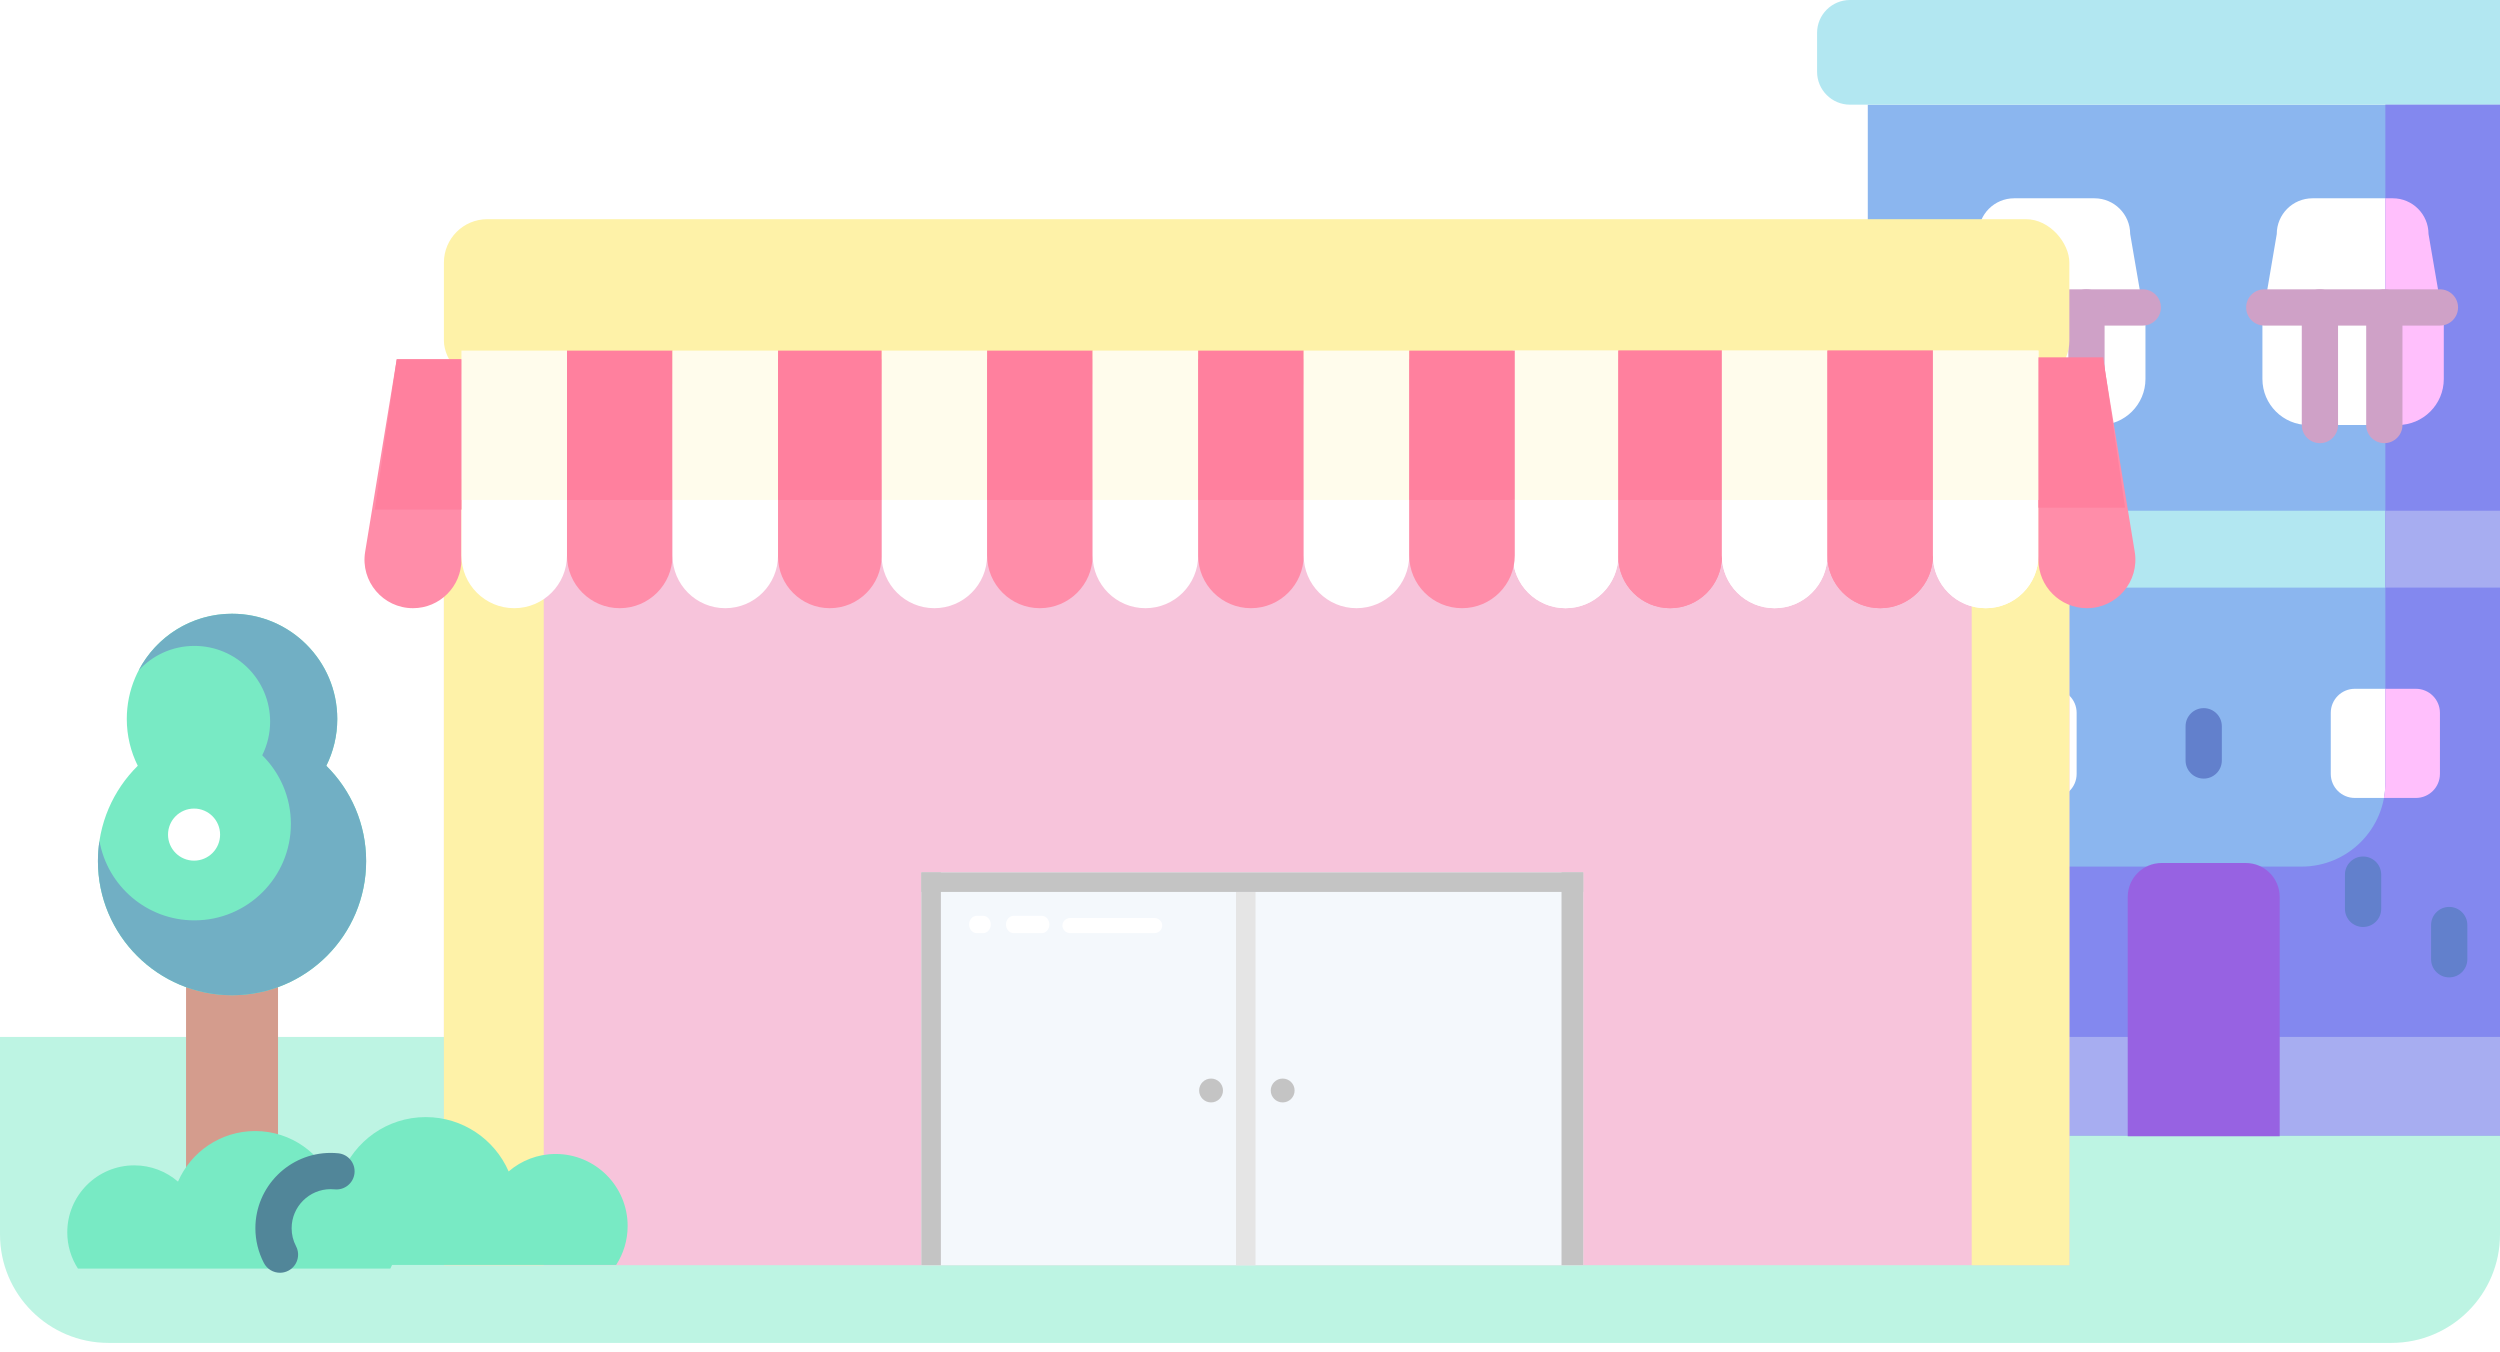 <svg width="1152" height="623" viewBox="0 0 1152 623" fill="none" xmlns="http://www.w3.org/2000/svg">
<path d="M0 477.812H1152V568.812C1152 596.427 1129.61 618.812 1102 618.812H50C22.386 618.812 0 596.427 0 568.812V477.812Z" fill="#BDF4E3"/>
<path d="M740.196 355.879H782.579V493.592H740.196V355.879Z" fill="#D49C8D"/>
<path d="M834.328 525.28C836.228 521.639 837.308 517.502 837.308 513.11C837.308 498.557 825.51 486.759 810.958 486.759C810.058 486.759 809.17 486.805 808.293 486.894C802.733 472.287 788.607 461.903 772.046 461.903C756.131 461.903 742.462 471.495 736.486 485.209C731.078 480.545 724.041 477.717 716.338 477.717C699.288 477.717 685.466 491.539 685.466 508.589C685.466 514.741 687.273 520.468 690.373 525.282H834.328V525.28Z" fill="#78EAC4"/>
<path d="M860.677 48.234H1170.26V518.856H860.677V48.234Z" fill="#8BB6EF"/>
<path d="M804.826 293.592C808.057 287.095 809.883 279.778 809.883 272.03C809.883 245.246 788.171 223.534 761.387 223.534C734.604 223.534 712.892 245.246 712.892 272.03C712.892 279.778 714.718 287.095 717.949 293.592C706.618 304.794 699.59 320.342 699.59 337.535C699.59 371.665 727.258 399.332 761.387 399.332C795.517 399.332 823.184 371.665 823.184 337.535C823.184 320.342 816.157 304.794 804.826 293.592Z" fill="#78EAC4"/>
<path d="M804.826 293.592C808.057 287.095 809.883 279.778 809.883 272.03C809.883 245.246 788.171 223.534 761.387 223.534C742.693 223.534 726.48 234.118 718.386 249.616C724.762 242.695 733.897 238.355 744.049 238.355C763.317 238.355 778.937 253.976 778.937 273.244C778.937 278.817 777.623 284.082 775.298 288.756C783.45 296.814 788.505 308 788.505 320.37C788.505 344.923 768.601 364.827 744.048 364.827C722.171 364.827 703.999 349.021 700.293 328.21C699.833 331.251 699.59 334.364 699.59 337.535C699.59 371.665 727.258 399.332 761.387 399.332C795.517 399.332 823.184 371.665 823.184 337.535C823.184 320.342 816.157 304.795 804.826 293.592Z" fill="#71AFC4"/>
<path d="M1152.52 270.782H852.131C844.95 270.782 839.126 264.961 839.126 257.778V248.341C839.126 241.159 844.948 235.336 852.131 235.336H1152.52C1159.7 235.336 1165.52 241.158 1165.52 248.341V257.778C1165.52 264.959 1159.7 270.782 1152.52 270.782Z" fill="#B2E7F1"/>
<path d="M1178.45 48.234H852.478C844.1 48.234 837.308 41.442 837.308 33.065V15.169C837.308 6.792 844.1 0 852.478 0H1178.45C1186.83 0 1193.62 6.792 1193.62 15.169V33.065C1193.63 41.442 1186.83 48.234 1178.45 48.234Z" fill="#B2E7F1"/>
<path d="M945.84 367.695H917.692C911.575 367.695 906.615 362.736 906.615 356.618V328.47C906.615 322.353 911.574 317.395 917.692 317.395H945.84C951.957 317.395 956.915 322.353 956.915 328.47V356.618C956.915 362.735 951.957 367.695 945.84 367.695Z" fill="white"/>
<path d="M1113.24 367.695H1085.09C1078.98 367.695 1074.02 362.736 1074.02 356.618V328.47C1074.02 322.353 1078.98 317.395 1085.09 317.395H1113.24C1119.36 317.395 1124.32 322.353 1124.32 328.47V356.618C1124.32 362.735 1119.36 367.695 1113.24 367.695Z" fill="white"/>
<path d="M1104.88 195.853H1063.75C1052.03 195.853 1042.52 186.35 1042.52 174.628V146.704L1049.13 107.843C1049.13 98.747 1056.5 91.373 1065.6 91.373H1102.59C1111.68 91.373 1119.06 98.747 1119.06 107.843L1126.1 148.846V174.626C1126.1 186.35 1116.6 195.853 1104.88 195.853Z" fill="white"/>
<path d="M967.406 195.853H926.279C914.557 195.853 905.055 186.35 905.055 174.628V146.704L911.658 107.843C911.658 98.747 919.031 91.373 928.127 91.373H965.117C974.213 91.373 981.587 98.747 981.587 107.843L988.631 148.846V174.626C988.63 186.35 979.127 195.853 967.406 195.853Z" fill="white"/>
<path d="M1099.17 48.234V360.704C1099.17 382.038 1081.87 399.332 1060.54 399.332H860.677V523.223H1182.74C1189.75 523.223 1195.44 517.533 1195.44 510.516V490.542C1195.44 483.519 1189.75 477.829 1182.72 477.836L1170.26 477.848V48.234H1099.17Z" fill="#8388EF"/>
<path d="M1099.17 235.337V270.782H1170.26L1182.4 270.582C1189.56 270.464 1195.32 264.663 1195.4 257.501C1195.33 254.078 1195.73 249.183 1195.19 245.814C1193.93 239.837 1188.63 235.336 1182.27 235.336H1170.26H1099.17V235.337Z" fill="#A7ADF1"/>
<path d="M1113.24 367.695C1119.36 367.695 1124.32 362.736 1124.32 356.618V328.47C1124.32 322.353 1119.36 317.395 1113.24 317.395H1099.17V360.704C1099.17 363.092 1098.94 365.425 1098.52 367.695H1113.24Z" fill="#FFBFFC"/>
<path d="M1099.17 195.853H1104.88C1116.6 195.853 1126.1 186.35 1126.1 174.628V148.848L1119.06 107.844C1119.06 98.748 1111.68 91.374 1102.59 91.374H1099.17V195.853H1099.17Z" fill="#FFBFFC"/>
<path d="M1182.62 523.223H839.126V477.834H1182.62C1189.7 477.834 1195.44 483.578 1195.44 490.662V510.395C1195.44 517.481 1189.7 523.223 1182.62 523.223Z" fill="#A7ADF1"/>
<path d="M1034.86 397.674H996.079C987.449 397.674 980.454 404.67 980.454 413.299V523.59H1050.48V413.299C1050.48 404.67 1043.48 397.674 1034.86 397.674Z" fill="#9762E2"/>
<path d="M783.702 523.59C781.66 519.677 780.499 515.231 780.499 510.51C780.499 494.869 793.178 482.19 808.818 482.19C809.784 482.19 810.739 482.24 811.682 482.335C817.658 466.636 832.84 455.478 850.636 455.478C867.74 455.478 882.43 465.786 888.853 480.524C894.665 475.511 902.228 472.472 910.505 472.472C928.829 472.472 943.684 487.325 943.684 505.651C943.684 512.262 941.742 518.416 938.409 523.589H783.702V523.59Z" fill="#78EAC4"/>
<path d="M783.487 527.21C780.474 527.21 777.566 525.575 776.075 522.72C773.504 517.795 772.145 512.251 772.145 506.685C772.145 487.55 787.713 471.981 806.848 471.981C808.001 471.981 809.177 472.039 810.345 472.156C814.935 472.615 818.284 476.708 817.823 481.299C817.364 485.889 813.274 489.241 808.68 488.777C808.064 488.716 807.447 488.684 806.848 488.684C796.924 488.684 788.85 496.758 788.85 506.684C788.85 509.61 789.534 512.404 790.883 514.989C793.018 519.079 791.432 524.123 787.344 526.258C786.109 526.903 784.788 527.21 783.487 527.21Z" fill="#518699"/>
<path d="M987.398 150.025H906.616C902.002 150.025 898.263 146.285 898.263 141.673C898.263 137.06 902.002 133.32 906.616 133.32H987.398C992.011 133.32 995.75 137.06 995.75 141.673C995.75 146.286 992.011 150.025 987.398 150.025Z" fill="#CFA1C7"/>
<path d="M931.766 204.205C927.153 204.205 923.414 200.465 923.414 195.853V141.674C923.414 137.061 927.153 133.322 931.766 133.322C936.378 133.322 940.119 137.061 940.119 141.674V195.853C940.119 200.465 936.378 204.205 931.766 204.205Z" fill="#CFA1C7"/>
<path d="M961.443 204.205C956.829 204.205 953.09 200.465 953.09 195.853V141.674C953.09 137.061 956.829 133.322 961.443 133.322C966.055 133.322 969.795 137.061 969.795 141.674V195.853C969.795 200.465 966.055 204.205 961.443 204.205Z" fill="#CFA1C7"/>
<path d="M1124.32 150.025H1043.38C1038.77 150.025 1035.03 146.285 1035.03 141.673C1035.03 137.06 1038.77 133.321 1043.38 133.321H1124.32C1128.93 133.321 1132.67 137.06 1132.67 141.673C1132.67 146.286 1128.93 150.025 1124.32 150.025Z" fill="#CFA1C7"/>
<path d="M1069.02 204.205C1064.4 204.205 1060.66 200.465 1060.66 195.853V141.674C1060.66 137.061 1064.4 133.322 1069.02 133.322C1073.63 133.322 1077.37 137.061 1077.37 141.674V195.853C1077.37 200.465 1073.63 204.205 1069.02 204.205Z" fill="#CFA1C7"/>
<path d="M1098.69 204.205C1094.08 204.205 1090.34 200.465 1090.34 195.853V141.674C1090.34 137.061 1094.08 133.322 1098.69 133.322C1103.31 133.322 1107.05 137.061 1107.05 141.674V195.853C1107.05 200.465 1103.3 204.205 1098.69 204.205Z" fill="#CFA1C7"/>
<path d="M743.889 337.308C750.515 337.308 755.887 331.937 755.887 325.31C755.887 318.684 750.515 313.312 743.889 313.312C737.262 313.312 731.891 318.684 731.891 325.31C731.891 331.937 737.262 337.308 743.889 337.308Z" fill="white"/>
<path d="M1128.59 450.384C1123.98 450.384 1120.24 446.643 1120.24 442.031V426.258C1120.24 421.646 1123.98 417.905 1128.59 417.905C1133.21 417.905 1136.95 421.646 1136.95 426.258V442.031C1136.95 446.643 1133.21 450.384 1128.59 450.384Z" fill="#6280CC"/>
<path d="M1088.9 427.154C1084.29 427.154 1080.55 423.414 1080.55 418.802V403.028C1080.55 398.415 1084.29 394.676 1088.9 394.676C1093.51 394.676 1097.26 398.415 1097.26 403.028V418.802C1097.26 423.414 1093.52 427.154 1088.9 427.154Z" fill="#6280CC"/>
<path d="M1015.47 358.784C1010.85 358.784 1007.11 355.043 1007.11 350.431V334.658C1007.11 330.046 1010.85 326.305 1015.47 326.305C1020.08 326.305 1023.82 330.046 1023.82 334.658V350.431C1023.82 355.043 1020.08 358.784 1015.47 358.784Z" fill="#6280CC"/>
<path d="M928.069 433.087C923.457 433.087 919.717 429.347 919.717 424.735V408.961C919.717 404.348 923.457 400.609 928.069 400.609C932.682 400.609 936.421 404.348 936.421 408.961V424.735C936.421 429.348 932.681 433.087 928.069 433.087Z" fill="#6280CC"/>
<rect x="204.556" y="221" width="749" height="362" fill="#F7C4DB"/>
<rect x="204.556" y="221" width="46" height="362" fill="#FEF2A8"/>
<rect x="204.556" y="101" width="749" height="76" rx="20" fill="#FEF2A8"/>
<rect x="908.556" y="221" width="45" height="362" fill="#FEF2A8"/>
<rect x="424.556" y="402" width="305" height="181" fill="#F4F8FC"/>
<rect x="424.556" y="402" width="9" height="181" fill="#C4C4C4"/>
<rect x="719.556" y="402" width="10" height="181" fill="#C4C4C4"/>
<rect x="569.556" y="411" width="9" height="172" fill="#E5E5E5"/>
<circle cx="558.056" cy="502.5" r="5.5" fill="#C4C4C4"/>
<circle cx="591.056" cy="502.5" r="5.5" fill="#C4C4C4"/>
<rect x="424.556" y="402" width="305" height="9" fill="#C4C4C4"/>
<path d="M531.875 423H493.236C492.26 423 491.324 423.369 490.634 424.025C489.943 424.681 489.556 425.572 489.556 426.5C489.556 427.428 489.943 428.318 490.634 428.975C491.324 429.631 492.26 430 493.236 430H531.875C532.851 430 533.787 429.631 534.478 428.975C535.168 428.318 535.556 427.428 535.556 426.5C535.556 425.572 535.168 424.681 534.478 424.025C533.787 423.369 532.851 423 531.875 423Z" fill="white"/>
<path d="M479.986 422H467.126C466.179 422 465.271 422.421 464.601 423.172C463.932 423.922 463.556 424.939 463.556 426C463.556 427.061 463.932 428.078 464.601 428.828C465.271 429.579 466.179 430 467.126 430H479.986C480.933 430 481.841 429.579 482.51 428.828C483.18 428.078 483.556 427.061 483.556 426C483.556 424.939 483.18 423.922 482.51 423.172C481.841 422.421 480.933 422 479.986 422Z" fill="white"/>
<path d="M452.986 422H450.126C449.179 422 448.271 422.421 447.601 423.172C446.932 423.922 446.556 424.939 446.556 426C446.556 427.061 446.932 428.078 447.601 428.828C448.271 429.579 449.179 430 450.126 430H452.986C453.933 430 454.841 429.579 455.51 428.828C456.18 428.078 456.556 427.061 456.556 426C456.556 424.939 456.18 423.922 455.51 423.172C454.841 422.421 453.933 422 452.986 422Z" fill="white"/>
<g filter="url(#filter0_d)">
<path d="M697.088 161.562H745.717V251.94C745.717 265.368 734.831 276.254 721.402 276.254C707.974 276.254 697.088 265.368 697.088 251.94V161.562Z" fill="white"/>
</g>
<g filter="url(#filter1_d)">
<path d="M745.717 161.562H793.429V252.398C793.429 265.574 782.748 276.254 769.573 276.254C756.398 276.254 745.717 265.574 745.717 252.398V161.562Z" fill="#FF8DA9"/>
</g>
<g filter="url(#filter2_d)">
<path d="M793.429 161.562H842.058V251.94C842.058 265.368 831.172 276.254 817.743 276.254C804.315 276.254 793.429 265.368 793.429 251.94V161.562Z" fill="white"/>
</g>
<g filter="url(#filter3_d)">
<path d="M842.058 161.562H890.687V251.94C890.687 265.368 879.801 276.254 866.373 276.254C852.944 276.254 842.058 265.368 842.058 251.94V161.562Z" fill="#FF8DA9"/>
</g>
<g filter="url(#filter4_d)">
<path d="M890.688 161.562H939.317V251.94C939.317 265.368 928.431 276.254 915.002 276.254C901.574 276.254 890.688 265.368 890.688 251.94V161.562Z" fill="white"/>
</g>
<g filter="url(#filter5_d)">
<path d="M697.088 161.562H745.717V251.94C745.717 265.368 734.831 276.254 721.402 276.254C707.974 276.254 697.088 265.368 697.088 251.94V161.562Z" fill="white"/>
</g>
<g filter="url(#filter6_d)">
<path d="M745.717 161.562H793.429V252.398C793.429 265.574 782.748 276.254 769.573 276.254C756.398 276.254 745.717 265.574 745.717 252.398V161.562Z" fill="#FF8DA9"/>
</g>
<g filter="url(#filter7_d)">
<path d="M793.429 161.562H842.058V251.94C842.058 265.368 831.172 276.254 817.743 276.254C804.315 276.254 793.429 265.368 793.429 251.94V161.562Z" fill="white"/>
</g>
<g filter="url(#filter8_d)">
<path d="M842.058 161.562H890.687V251.94C890.687 265.368 879.801 276.254 866.373 276.254C852.944 276.254 842.058 265.368 842.058 251.94V161.562Z" fill="#FF8DA9"/>
</g>
<g filter="url(#filter9_d)">
<path d="M890.688 161.562H939.317V251.94C939.317 265.368 928.431 276.254 915.002 276.254C901.574 276.254 890.688 265.368 890.688 251.94V161.562Z" fill="white"/>
</g>
<g filter="url(#filter10_d)">
<path d="M406.229 161.562H454.859V251.94C454.859 265.368 443.973 276.254 430.544 276.254C417.115 276.254 406.229 265.368 406.229 251.94V161.562Z" fill="white"/>
</g>
<g filter="url(#filter11_d)">
<path d="M454.858 161.562H503.488V251.94C503.488 265.368 492.602 276.254 479.173 276.254C465.744 276.254 454.858 265.368 454.858 251.94V161.562Z" fill="#FF8DA9"/>
</g>
<g filter="url(#filter12_d)">
<path d="M503.488 161.562H552.117V251.94C552.117 265.368 541.231 276.254 527.802 276.254C514.374 276.254 503.488 265.368 503.488 251.94V161.562Z" fill="white"/>
</g>
<g filter="url(#filter13_d)">
<path d="M552.117 161.562H600.747V251.94C600.747 265.368 589.86 276.254 576.432 276.254C563.003 276.254 552.117 265.368 552.117 251.94V161.562Z" fill="#FF8DA9"/>
</g>
<g filter="url(#filter14_d)">
<path d="M600.747 161.562H649.376V251.94C649.376 265.368 638.49 276.254 625.061 276.254C611.633 276.254 600.747 265.368 600.747 251.94V161.562Z" fill="white"/>
</g>
<g filter="url(#filter15_d)">
<path d="M649.376 161.562H698.005V251.94C698.005 265.368 687.119 276.254 673.691 276.254C660.262 276.254 649.376 265.368 649.376 251.94V161.562Z" fill="#FF8DA9"/>
</g>
<g filter="url(#filter16_d)">
<path d="M969.137 161.562H939.317V253.92C939.317 266.255 949.316 276.254 961.651 276.254C975.429 276.254 985.92 263.902 983.691 250.306L969.137 161.562Z" fill="#FF8DA9"/>
</g>
<g filter="url(#filter17_d)">
<path d="M261.259 161.562H309.888V251.94C309.888 265.368 299.002 276.254 285.573 276.254C272.145 276.254 261.259 265.368 261.259 251.94V161.562Z" fill="#FF8DA9"/>
</g>
<g filter="url(#filter18_d)">
<path d="M309.888 161.562H358.517V251.94C358.517 265.368 347.631 276.254 334.203 276.254C320.774 276.254 309.888 265.368 309.888 251.94V161.562Z" fill="white"/>
</g>
<g filter="url(#filter19_d)">
<path d="M358.517 161.562H406.229V252.398C406.229 265.574 395.548 276.254 382.373 276.254C369.198 276.254 358.517 265.574 358.517 252.398V161.562Z" fill="#FF8DA9"/>
</g>
<g filter="url(#filter20_d)">
<path d="M182.809 161.562H212.629V253.92C212.629 266.255 202.63 276.254 190.295 276.254C176.518 276.254 166.026 263.902 168.256 250.306L182.809 161.562Z" fill="#FF8DA9"/>
</g>
<g filter="url(#filter21_d)">
<path d="M212.629 161.562H261.259V251.94C261.259 265.368 250.373 276.254 236.944 276.254C223.515 276.254 212.629 265.368 212.629 251.94V161.562Z" fill="white"/>
</g>
<path d="M697.088 161.562H745.717V230.378H697.088V161.562Z" fill="#FFFCEC"/>
<path d="M745.717 161.562H793.429V230.378H745.717V161.562Z" fill="#FF809E"/>
<path d="M793.429 161.562H842.059V230.378H793.429V161.562Z" fill="#FFFCEC"/>
<path d="M842.058 161.562H890.688V230.378H842.058V161.562Z" fill="#FF809E"/>
<path d="M890.688 161.562H939.317V230.378H890.688V161.562Z" fill="#FFFCEC"/>
<path d="M697.088 161.562H745.717V230.378H697.088V161.562Z" fill="#FFFCEC"/>
<path d="M745.717 161.562H793.429V230.378H745.717V161.562Z" fill="#FF809E"/>
<path d="M793.429 161.562H842.059V230.378H793.429V161.562Z" fill="#FFFCEC"/>
<path d="M842.058 161.562H890.688V230.378H842.058V161.562Z" fill="#FF809E"/>
<path d="M890.688 161.562H939.317V230.378H890.688V161.562Z" fill="#FFFCEC"/>
<path d="M406.229 161.562H454.859V230.378H406.229V161.562Z" fill="#FFFCEC"/>
<path d="M454.859 161.562H503.488V230.378H454.859V161.562Z" fill="#FF809E"/>
<path d="M503.488 161.562H552.117V230.378H503.488V161.562Z" fill="#FFFCEC"/>
<path d="M552.117 161.562H600.747V230.378H552.117V161.562Z" fill="#FF809E"/>
<path d="M600.747 161.562H649.376V230.378H600.747V161.562Z" fill="#FFFCEC"/>
<path d="M649.376 161.562H698.005V230.378H649.376V161.562Z" fill="#FF809E"/>
<path d="M261.259 161.562H309.888V230.378H261.259V161.562Z" fill="#FF809E"/>
<path d="M309.888 161.562H358.518V230.378H309.888V161.562Z" fill="#FFFCEC"/>
<path d="M358.518 161.562H406.229V230.378H358.518V161.562Z" fill="#FF809E"/>
<path d="M212.63 161.562H261.259V230.378H212.63V161.562Z" fill="#FFFCEC"/>
<g filter="url(#filter22_d)">
<path d="M182.81 161.562H212.63V230.836H172.717L182.81 161.562Z" fill="#FF809E"/>
</g>
<g filter="url(#filter23_d)">
<path d="M969.137 160.645H939.317V229.919H979.23L969.137 160.645Z" fill="#FF809E"/>
</g>
<path d="M85.73 415.157H128.113V552.871H85.73V415.157Z" fill="#D49C8D"/>
<path d="M179.862 584.559C181.762 580.917 182.842 576.78 182.842 572.388C182.842 557.835 171.044 546.037 156.491 546.037C155.592 546.037 154.704 546.083 153.827 546.173C148.267 531.565 134.14 521.182 117.58 521.182C101.665 521.182 87.996 530.773 82.02 544.488C76.611 539.823 69.574 536.996 61.872 536.996C44.822 536.996 31 550.818 31 567.868C31 574.02 32.807 579.747 35.907 584.56H179.862V584.559Z" fill="#78EAC4"/>
<path d="M150.359 352.87C153.59 346.373 155.417 339.057 155.417 331.308C155.417 304.525 133.705 282.813 106.921 282.813C80.138 282.813 58.425 304.525 58.425 331.308C58.425 339.057 60.252 346.373 63.483 352.87C52.151 364.072 45.124 379.62 45.124 396.814C45.124 430.943 72.791 458.611 106.921 458.611C141.051 458.611 168.718 430.943 168.718 396.814C168.718 379.62 161.691 364.072 150.359 352.87Z" fill="#78EAC4"/>
<path d="M150.359 352.87C153.59 346.373 155.417 339.057 155.417 331.308C155.417 304.525 133.705 282.813 106.921 282.813C88.227 282.813 72.013 293.396 63.92 308.894C70.296 301.973 79.43 297.634 89.583 297.634C108.85 297.634 124.471 313.254 124.471 332.522C124.471 338.096 123.157 343.361 120.832 348.034C128.984 356.093 134.039 367.278 134.039 379.648C134.039 404.202 114.135 424.105 89.581 424.105C67.705 424.105 49.533 408.3 45.827 387.488C45.366 390.53 45.124 393.643 45.124 396.814C45.124 430.943 72.791 458.611 106.921 458.611C141.051 458.611 168.718 430.943 168.718 396.814C168.718 379.62 161.691 364.074 150.359 352.87Z" fill="#71AFC4"/>
<path d="M129.236 582.869C127.194 578.956 126.033 574.51 126.033 569.789C126.033 554.148 138.712 541.469 154.352 541.469C155.318 541.469 156.273 541.519 157.216 541.613C163.192 525.915 178.374 514.756 196.17 514.756C213.275 514.756 227.964 525.064 234.387 539.802C240.199 534.789 247.762 531.751 256.039 531.751C274.363 531.751 289.218 546.604 289.218 564.929C289.218 571.54 287.276 577.695 283.943 582.868H129.236V582.869Z" fill="#78EAC4"/>
<path d="M129.02 586.488C126.008 586.488 123.099 584.854 121.609 581.999C119.037 577.074 117.679 571.529 117.679 565.964C117.679 546.828 133.246 531.259 152.382 531.259C153.534 531.259 154.711 531.318 155.879 531.435C160.468 531.894 163.818 535.987 163.357 540.578C162.898 545.167 158.808 548.52 154.214 548.056C153.597 547.995 152.98 547.963 152.382 547.963C142.458 547.963 134.384 556.037 134.384 565.962C134.384 568.888 135.067 571.682 136.416 574.267C138.552 578.357 136.966 583.402 132.877 585.536C131.643 586.182 130.322 586.488 129.02 586.488Z" fill="#518699"/>
<path d="M89.422 396.587C96.049 396.587 101.42 391.215 101.42 384.589C101.42 377.962 96.049 372.59 89.422 372.59C82.796 372.59 77.424 377.962 77.424 384.589C77.424 391.215 82.796 396.587 89.422 396.587Z" fill="white"/>
<defs>
<filter id="filter0_d" x="693.088" y="161.562" width="56.629" height="122.692" filterUnits="userSpaceOnUse" color-interpolation-filters="sRGB">
<feFlood flood-opacity="0" result="BackgroundImageFix"/>
<feColorMatrix in="SourceAlpha" type="matrix" values="0 0 0 0 0 0 0 0 0 0 0 0 0 0 0 0 0 0 127 0" result="hardAlpha"/>
<feOffset dy="4"/>
<feGaussianBlur stdDeviation="2"/>
<feColorMatrix type="matrix" values="0 0 0 0 1 0 0 0 0 0.554 0 0 0 0 0.661 0 0 0 0.1 0"/>
<feBlend mode="normal" in2="BackgroundImageFix" result="effect1_dropShadow"/>
<feBlend mode="normal" in="SourceGraphic" in2="effect1_dropShadow" result="shape"/>
</filter>
<filter id="filter1_d" x="741.717" y="161.562" width="55.712" height="122.692" filterUnits="userSpaceOnUse" color-interpolation-filters="sRGB">
<feFlood flood-opacity="0" result="BackgroundImageFix"/>
<feColorMatrix in="SourceAlpha" type="matrix" values="0 0 0 0 0 0 0 0 0 0 0 0 0 0 0 0 0 0 127 0" result="hardAlpha"/>
<feOffset dy="4"/>
<feGaussianBlur stdDeviation="2"/>
<feColorMatrix type="matrix" values="0 0 0 0 1 0 0 0 0 0.554 0 0 0 0 0.661 0 0 0 0.1 0"/>
<feBlend mode="normal" in2="BackgroundImageFix" result="effect1_dropShadow"/>
<feBlend mode="normal" in="SourceGraphic" in2="effect1_dropShadow" result="shape"/>
</filter>
<filter id="filter2_d" x="789.429" y="161.562" width="56.629" height="122.692" filterUnits="userSpaceOnUse" color-interpolation-filters="sRGB">
<feFlood flood-opacity="0" result="BackgroundImageFix"/>
<feColorMatrix in="SourceAlpha" type="matrix" values="0 0 0 0 0 0 0 0 0 0 0 0 0 0 0 0 0 0 127 0" result="hardAlpha"/>
<feOffset dy="4"/>
<feGaussianBlur stdDeviation="2"/>
<feColorMatrix type="matrix" values="0 0 0 0 1 0 0 0 0 0.554 0 0 0 0 0.661 0 0 0 0.1 0"/>
<feBlend mode="normal" in2="BackgroundImageFix" result="effect1_dropShadow"/>
<feBlend mode="normal" in="SourceGraphic" in2="effect1_dropShadow" result="shape"/>
</filter>
<filter id="filter3_d" x="838.058" y="161.562" width="56.629" height="122.692" filterUnits="userSpaceOnUse" color-interpolation-filters="sRGB">
<feFlood flood-opacity="0" result="BackgroundImageFix"/>
<feColorMatrix in="SourceAlpha" type="matrix" values="0 0 0 0 0 0 0 0 0 0 0 0 0 0 0 0 0 0 127 0" result="hardAlpha"/>
<feOffset dy="4"/>
<feGaussianBlur stdDeviation="2"/>
<feColorMatrix type="matrix" values="0 0 0 0 1 0 0 0 0 0.554 0 0 0 0 0.661 0 0 0 0.1 0"/>
<feBlend mode="normal" in2="BackgroundImageFix" result="effect1_dropShadow"/>
<feBlend mode="normal" in="SourceGraphic" in2="effect1_dropShadow" result="shape"/>
</filter>
<filter id="filter4_d" x="886.688" y="161.562" width="56.629" height="122.692" filterUnits="userSpaceOnUse" color-interpolation-filters="sRGB">
<feFlood flood-opacity="0" result="BackgroundImageFix"/>
<feColorMatrix in="SourceAlpha" type="matrix" values="0 0 0 0 0 0 0 0 0 0 0 0 0 0 0 0 0 0 127 0" result="hardAlpha"/>
<feOffset dy="4"/>
<feGaussianBlur stdDeviation="2"/>
<feColorMatrix type="matrix" values="0 0 0 0 1 0 0 0 0 0.554 0 0 0 0 0.661 0 0 0 0.1 0"/>
<feBlend mode="normal" in2="BackgroundImageFix" result="effect1_dropShadow"/>
<feBlend mode="normal" in="SourceGraphic" in2="effect1_dropShadow" result="shape"/>
</filter>
<filter id="filter5_d" x="693.088" y="161.562" width="56.629" height="122.692" filterUnits="userSpaceOnUse" color-interpolation-filters="sRGB">
<feFlood flood-opacity="0" result="BackgroundImageFix"/>
<feColorMatrix in="SourceAlpha" type="matrix" values="0 0 0 0 0 0 0 0 0 0 0 0 0 0 0 0 0 0 127 0" result="hardAlpha"/>
<feOffset dy="4"/>
<feGaussianBlur stdDeviation="2"/>
<feColorMatrix type="matrix" values="0 0 0 0 1 0 0 0 0 0.554 0 0 0 0 0.661 0 0 0 0.1 0"/>
<feBlend mode="normal" in2="BackgroundImageFix" result="effect1_dropShadow"/>
<feBlend mode="normal" in="SourceGraphic" in2="effect1_dropShadow" result="shape"/>
</filter>
<filter id="filter6_d" x="741.717" y="161.562" width="55.712" height="122.692" filterUnits="userSpaceOnUse" color-interpolation-filters="sRGB">
<feFlood flood-opacity="0" result="BackgroundImageFix"/>
<feColorMatrix in="SourceAlpha" type="matrix" values="0 0 0 0 0 0 0 0 0 0 0 0 0 0 0 0 0 0 127 0" result="hardAlpha"/>
<feOffset dy="4"/>
<feGaussianBlur stdDeviation="2"/>
<feColorMatrix type="matrix" values="0 0 0 0 1 0 0 0 0 0.554 0 0 0 0 0.661 0 0 0 0.1 0"/>
<feBlend mode="normal" in2="BackgroundImageFix" result="effect1_dropShadow"/>
<feBlend mode="normal" in="SourceGraphic" in2="effect1_dropShadow" result="shape"/>
</filter>
<filter id="filter7_d" x="789.429" y="161.562" width="56.629" height="122.692" filterUnits="userSpaceOnUse" color-interpolation-filters="sRGB">
<feFlood flood-opacity="0" result="BackgroundImageFix"/>
<feColorMatrix in="SourceAlpha" type="matrix" values="0 0 0 0 0 0 0 0 0 0 0 0 0 0 0 0 0 0 127 0" result="hardAlpha"/>
<feOffset dy="4"/>
<feGaussianBlur stdDeviation="2"/>
<feColorMatrix type="matrix" values="0 0 0 0 1 0 0 0 0 0.554 0 0 0 0 0.661 0 0 0 0.1 0"/>
<feBlend mode="normal" in2="BackgroundImageFix" result="effect1_dropShadow"/>
<feBlend mode="normal" in="SourceGraphic" in2="effect1_dropShadow" result="shape"/>
</filter>
<filter id="filter8_d" x="838.058" y="161.562" width="56.629" height="122.692" filterUnits="userSpaceOnUse" color-interpolation-filters="sRGB">
<feFlood flood-opacity="0" result="BackgroundImageFix"/>
<feColorMatrix in="SourceAlpha" type="matrix" values="0 0 0 0 0 0 0 0 0 0 0 0 0 0 0 0 0 0 127 0" result="hardAlpha"/>
<feOffset dy="4"/>
<feGaussianBlur stdDeviation="2"/>
<feColorMatrix type="matrix" values="0 0 0 0 1 0 0 0 0 0.554 0 0 0 0 0.661 0 0 0 0.1 0"/>
<feBlend mode="normal" in2="BackgroundImageFix" result="effect1_dropShadow"/>
<feBlend mode="normal" in="SourceGraphic" in2="effect1_dropShadow" result="shape"/>
</filter>
<filter id="filter9_d" x="886.688" y="161.562" width="56.629" height="122.692" filterUnits="userSpaceOnUse" color-interpolation-filters="sRGB">
<feFlood flood-opacity="0" result="BackgroundImageFix"/>
<feColorMatrix in="SourceAlpha" type="matrix" values="0 0 0 0 0 0 0 0 0 0 0 0 0 0 0 0 0 0 127 0" result="hardAlpha"/>
<feOffset dy="4"/>
<feGaussianBlur stdDeviation="2"/>
<feColorMatrix type="matrix" values="0 0 0 0 1 0 0 0 0 0.554 0 0 0 0 0.661 0 0 0 0.1 0"/>
<feBlend mode="normal" in2="BackgroundImageFix" result="effect1_dropShadow"/>
<feBlend mode="normal" in="SourceGraphic" in2="effect1_dropShadow" result="shape"/>
</filter>
<filter id="filter10_d" x="402.229" y="161.562" width="56.629" height="122.692" filterUnits="userSpaceOnUse" color-interpolation-filters="sRGB">
<feFlood flood-opacity="0" result="BackgroundImageFix"/>
<feColorMatrix in="SourceAlpha" type="matrix" values="0 0 0 0 0 0 0 0 0 0 0 0 0 0 0 0 0 0 127 0" result="hardAlpha"/>
<feOffset dy="4"/>
<feGaussianBlur stdDeviation="2"/>
<feColorMatrix type="matrix" values="0 0 0 0 1 0 0 0 0 0.554 0 0 0 0 0.661 0 0 0 0.1 0"/>
<feBlend mode="normal" in2="BackgroundImageFix" result="effect1_dropShadow"/>
<feBlend mode="normal" in="SourceGraphic" in2="effect1_dropShadow" result="shape"/>
</filter>
<filter id="filter11_d" x="450.858" y="161.562" width="56.629" height="122.692" filterUnits="userSpaceOnUse" color-interpolation-filters="sRGB">
<feFlood flood-opacity="0" result="BackgroundImageFix"/>
<feColorMatrix in="SourceAlpha" type="matrix" values="0 0 0 0 0 0 0 0 0 0 0 0 0 0 0 0 0 0 127 0" result="hardAlpha"/>
<feOffset dy="4"/>
<feGaussianBlur stdDeviation="2"/>
<feColorMatrix type="matrix" values="0 0 0 0 1 0 0 0 0 0.554 0 0 0 0 0.661 0 0 0 0.1 0"/>
<feBlend mode="normal" in2="BackgroundImageFix" result="effect1_dropShadow"/>
<feBlend mode="normal" in="SourceGraphic" in2="effect1_dropShadow" result="shape"/>
</filter>
<filter id="filter12_d" x="499.488" y="161.562" width="56.629" height="122.692" filterUnits="userSpaceOnUse" color-interpolation-filters="sRGB">
<feFlood flood-opacity="0" result="BackgroundImageFix"/>
<feColorMatrix in="SourceAlpha" type="matrix" values="0 0 0 0 0 0 0 0 0 0 0 0 0 0 0 0 0 0 127 0" result="hardAlpha"/>
<feOffset dy="4"/>
<feGaussianBlur stdDeviation="2"/>
<feColorMatrix type="matrix" values="0 0 0 0 1 0 0 0 0 0.554 0 0 0 0 0.661 0 0 0 0.1 0"/>
<feBlend mode="normal" in2="BackgroundImageFix" result="effect1_dropShadow"/>
<feBlend mode="normal" in="SourceGraphic" in2="effect1_dropShadow" result="shape"/>
</filter>
<filter id="filter13_d" x="548.117" y="161.562" width="56.629" height="122.692" filterUnits="userSpaceOnUse" color-interpolation-filters="sRGB">
<feFlood flood-opacity="0" result="BackgroundImageFix"/>
<feColorMatrix in="SourceAlpha" type="matrix" values="0 0 0 0 0 0 0 0 0 0 0 0 0 0 0 0 0 0 127 0" result="hardAlpha"/>
<feOffset dy="4"/>
<feGaussianBlur stdDeviation="2"/>
<feColorMatrix type="matrix" values="0 0 0 0 1 0 0 0 0 0.554 0 0 0 0 0.661 0 0 0 0.1 0"/>
<feBlend mode="normal" in2="BackgroundImageFix" result="effect1_dropShadow"/>
<feBlend mode="normal" in="SourceGraphic" in2="effect1_dropShadow" result="shape"/>
</filter>
<filter id="filter14_d" x="596.747" y="161.562" width="56.629" height="122.692" filterUnits="userSpaceOnUse" color-interpolation-filters="sRGB">
<feFlood flood-opacity="0" result="BackgroundImageFix"/>
<feColorMatrix in="SourceAlpha" type="matrix" values="0 0 0 0 0 0 0 0 0 0 0 0 0 0 0 0 0 0 127 0" result="hardAlpha"/>
<feOffset dy="4"/>
<feGaussianBlur stdDeviation="2"/>
<feColorMatrix type="matrix" values="0 0 0 0 1 0 0 0 0 0.554 0 0 0 0 0.661 0 0 0 0.1 0"/>
<feBlend mode="normal" in2="BackgroundImageFix" result="effect1_dropShadow"/>
<feBlend mode="normal" in="SourceGraphic" in2="effect1_dropShadow" result="shape"/>
</filter>
<filter id="filter15_d" x="645.376" y="161.562" width="56.629" height="122.692" filterUnits="userSpaceOnUse" color-interpolation-filters="sRGB">
<feFlood flood-opacity="0" result="BackgroundImageFix"/>
<feColorMatrix in="SourceAlpha" type="matrix" values="0 0 0 0 0 0 0 0 0 0 0 0 0 0 0 0 0 0 127 0" result="hardAlpha"/>
<feOffset dy="4"/>
<feGaussianBlur stdDeviation="2"/>
<feColorMatrix type="matrix" values="0 0 0 0 1 0 0 0 0 0.554 0 0 0 0 0.661 0 0 0 0.1 0"/>
<feBlend mode="normal" in2="BackgroundImageFix" result="effect1_dropShadow"/>
<feBlend mode="normal" in="SourceGraphic" in2="effect1_dropShadow" result="shape"/>
</filter>
<filter id="filter16_d" x="935.317" y="161.562" width="52.674" height="122.692" filterUnits="userSpaceOnUse" color-interpolation-filters="sRGB">
<feFlood flood-opacity="0" result="BackgroundImageFix"/>
<feColorMatrix in="SourceAlpha" type="matrix" values="0 0 0 0 0 0 0 0 0 0 0 0 0 0 0 0 0 0 127 0" result="hardAlpha"/>
<feOffset dy="4"/>
<feGaussianBlur stdDeviation="2"/>
<feColorMatrix type="matrix" values="0 0 0 0 1 0 0 0 0 0.554 0 0 0 0 0.661 0 0 0 0.1 0"/>
<feBlend mode="normal" in2="BackgroundImageFix" result="effect1_dropShadow"/>
<feBlend mode="normal" in="SourceGraphic" in2="effect1_dropShadow" result="shape"/>
</filter>
<filter id="filter17_d" x="257.259" y="161.562" width="56.629" height="122.692" filterUnits="userSpaceOnUse" color-interpolation-filters="sRGB">
<feFlood flood-opacity="0" result="BackgroundImageFix"/>
<feColorMatrix in="SourceAlpha" type="matrix" values="0 0 0 0 0 0 0 0 0 0 0 0 0 0 0 0 0 0 127 0" result="hardAlpha"/>
<feOffset dy="4"/>
<feGaussianBlur stdDeviation="2"/>
<feColorMatrix type="matrix" values="0 0 0 0 1 0 0 0 0 0.554 0 0 0 0 0.661 0 0 0 0.1 0"/>
<feBlend mode="normal" in2="BackgroundImageFix" result="effect1_dropShadow"/>
<feBlend mode="normal" in="SourceGraphic" in2="effect1_dropShadow" result="shape"/>
</filter>
<filter id="filter18_d" x="305.888" y="161.562" width="56.629" height="122.692" filterUnits="userSpaceOnUse" color-interpolation-filters="sRGB">
<feFlood flood-opacity="0" result="BackgroundImageFix"/>
<feColorMatrix in="SourceAlpha" type="matrix" values="0 0 0 0 0 0 0 0 0 0 0 0 0 0 0 0 0 0 127 0" result="hardAlpha"/>
<feOffset dy="4"/>
<feGaussianBlur stdDeviation="2"/>
<feColorMatrix type="matrix" values="0 0 0 0 1 0 0 0 0 0.554 0 0 0 0 0.661 0 0 0 0.1 0"/>
<feBlend mode="normal" in2="BackgroundImageFix" result="effect1_dropShadow"/>
<feBlend mode="normal" in="SourceGraphic" in2="effect1_dropShadow" result="shape"/>
</filter>
<filter id="filter19_d" x="354.517" y="161.562" width="55.712" height="122.692" filterUnits="userSpaceOnUse" color-interpolation-filters="sRGB">
<feFlood flood-opacity="0" result="BackgroundImageFix"/>
<feColorMatrix in="SourceAlpha" type="matrix" values="0 0 0 0 0 0 0 0 0 0 0 0 0 0 0 0 0 0 127 0" result="hardAlpha"/>
<feOffset dy="4"/>
<feGaussianBlur stdDeviation="2"/>
<feColorMatrix type="matrix" values="0 0 0 0 1 0 0 0 0 0.554 0 0 0 0 0.661 0 0 0 0.1 0"/>
<feBlend mode="normal" in2="BackgroundImageFix" result="effect1_dropShadow"/>
<feBlend mode="normal" in="SourceGraphic" in2="effect1_dropShadow" result="shape"/>
</filter>
<filter id="filter20_d" x="163.956" y="161.562" width="52.674" height="122.692" filterUnits="userSpaceOnUse" color-interpolation-filters="sRGB">
<feFlood flood-opacity="0" result="BackgroundImageFix"/>
<feColorMatrix in="SourceAlpha" type="matrix" values="0 0 0 0 0 0 0 0 0 0 0 0 0 0 0 0 0 0 127 0" result="hardAlpha"/>
<feOffset dy="4"/>
<feGaussianBlur stdDeviation="2"/>
<feColorMatrix type="matrix" values="0 0 0 0 1 0 0 0 0 0.554 0 0 0 0 0.661 0 0 0 0.1 0"/>
<feBlend mode="normal" in2="BackgroundImageFix" result="effect1_dropShadow"/>
<feBlend mode="normal" in="SourceGraphic" in2="effect1_dropShadow" result="shape"/>
</filter>
<filter id="filter21_d" x="208.629" y="161.562" width="56.629" height="122.692" filterUnits="userSpaceOnUse" color-interpolation-filters="sRGB">
<feFlood flood-opacity="0" result="BackgroundImageFix"/>
<feColorMatrix in="SourceAlpha" type="matrix" values="0 0 0 0 0 0 0 0 0 0 0 0 0 0 0 0 0 0 127 0" result="hardAlpha"/>
<feOffset dy="4"/>
<feGaussianBlur stdDeviation="2"/>
<feColorMatrix type="matrix" values="0 0 0 0 1 0 0 0 0 0.554 0 0 0 0 0.661 0 0 0 0.1 0"/>
<feBlend mode="normal" in2="BackgroundImageFix" result="effect1_dropShadow"/>
<feBlend mode="normal" in="SourceGraphic" in2="effect1_dropShadow" result="shape"/>
</filter>
<filter id="filter22_d" x="168.717" y="161.562" width="47.913" height="77.274" filterUnits="userSpaceOnUse" color-interpolation-filters="sRGB">
<feFlood flood-opacity="0" result="BackgroundImageFix"/>
<feColorMatrix in="SourceAlpha" type="matrix" values="0 0 0 0 0 0 0 0 0 0 0 0 0 0 0 0 0 0 127 0" result="hardAlpha"/>
<feOffset dy="4"/>
<feGaussianBlur stdDeviation="2"/>
<feColorMatrix type="matrix" values="0 0 0 0 1 0 0 0 0 0.554 0 0 0 0 0.661 0 0 0 0.1 0"/>
<feBlend mode="normal" in2="BackgroundImageFix" result="effect1_dropShadow"/>
<feBlend mode="normal" in="SourceGraphic" in2="effect1_dropShadow" result="shape"/>
</filter>
<filter id="filter23_d" x="935.317" y="160.645" width="47.913" height="77.274" filterUnits="userSpaceOnUse" color-interpolation-filters="sRGB">
<feFlood flood-opacity="0" result="BackgroundImageFix"/>
<feColorMatrix in="SourceAlpha" type="matrix" values="0 0 0 0 0 0 0 0 0 0 0 0 0 0 0 0 0 0 127 0" result="hardAlpha"/>
<feOffset dy="4"/>
<feGaussianBlur stdDeviation="2"/>
<feColorMatrix type="matrix" values="0 0 0 0 1 0 0 0 0 0.554 0 0 0 0 0.661 0 0 0 0.1 0"/>
<feBlend mode="normal" in2="BackgroundImageFix" result="effect1_dropShadow"/>
<feBlend mode="normal" in="SourceGraphic" in2="effect1_dropShadow" result="shape"/>
</filter>
</defs>
</svg>
